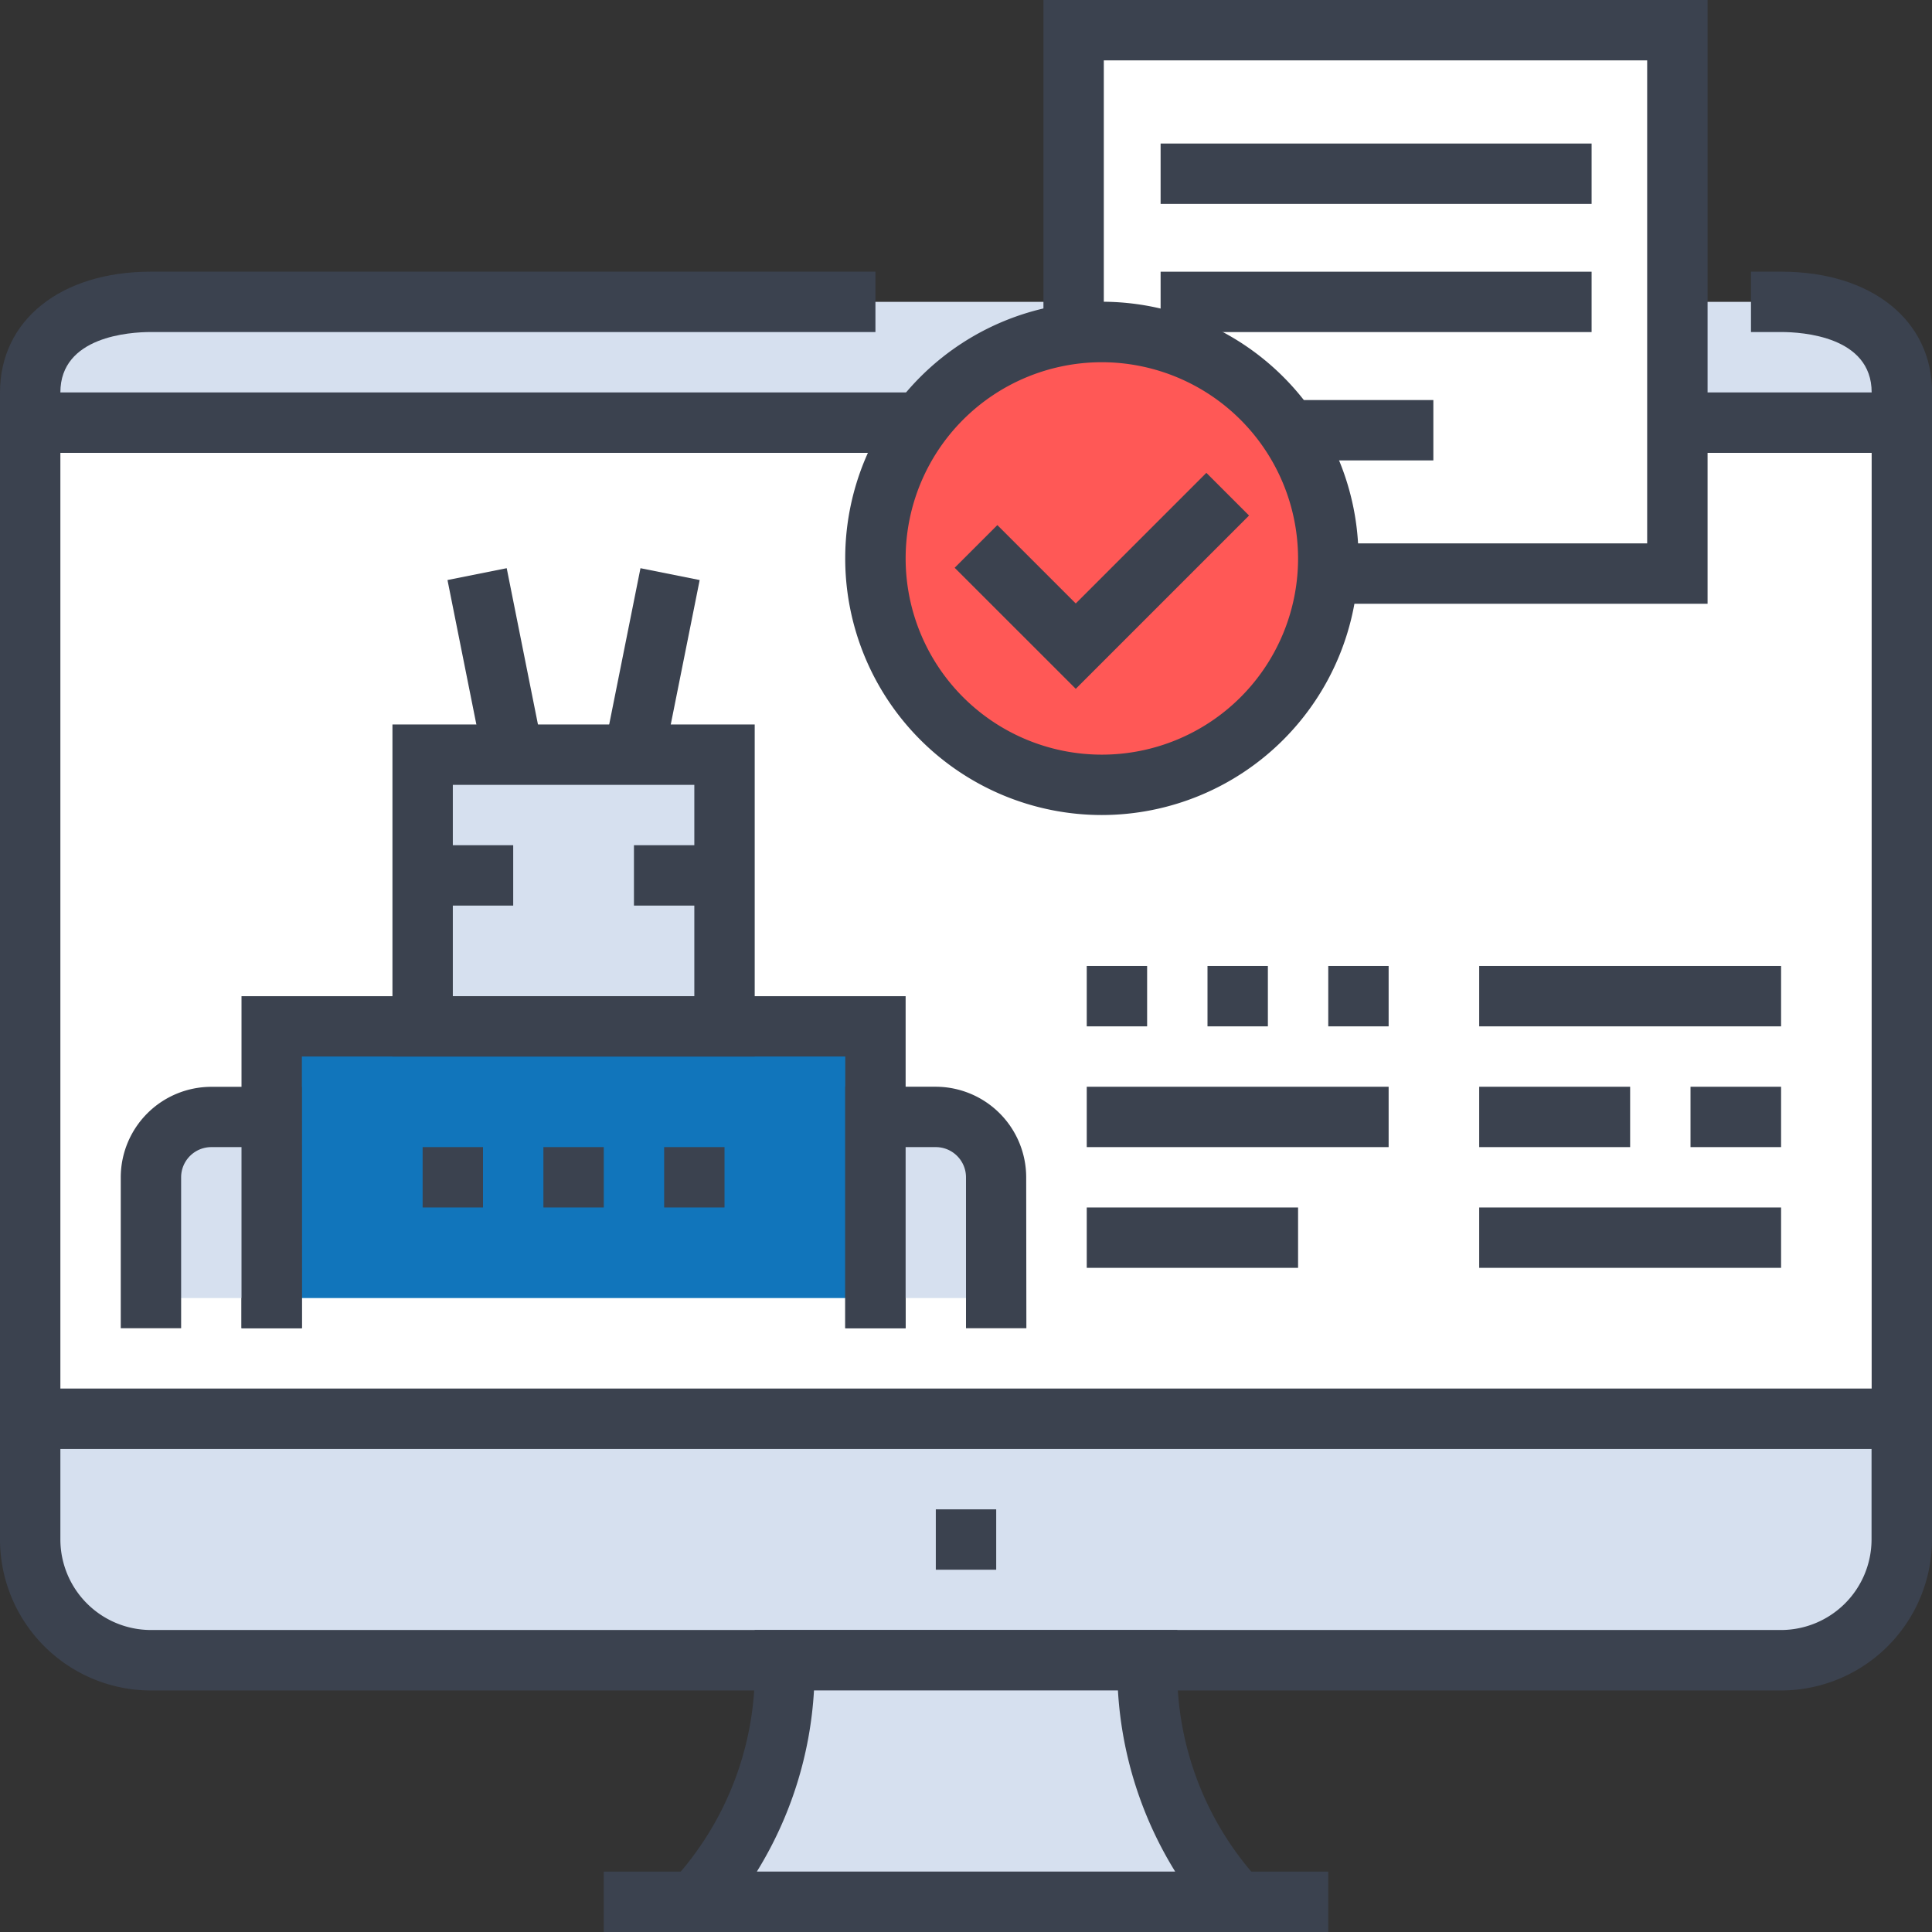 <svg id="Component_4_1" data-name="Component 4 – 1" xmlns="http://www.w3.org/2000/svg" width="104.638" height="104.637" viewBox="0 0 104.638 104.637">
  <rect x="0" y="0" width="104.638" height="104.637" fill="#333333" stroke="none"/>
  <g id="Group_119" data-name="Group 119" transform="translate(0 14.714)">
    <g id="Group_108" data-name="Group 108">
      <g id="Group_107" data-name="Group 107">
        <g id="Group_98" data-name="Group 98" transform="translate(0 6.54)">
          <g id="Group_97" data-name="Group 97">
            <rect id="Rectangle_137" data-name="Rectangle 137" width="101.368" height="53.954" transform="translate(1.636 1.635)" fill="#fff"/>
            <g id="Group_96" data-name="Group 96">
              <path id="Path_35" data-name="Path 35" d="M3375.068,2088.727H3270.43V2031.5h104.638Zm-101.368-3.269h98.1v-50.685h-98.1Z" transform="translate(-3270.43 -2031.503)" fill="#3b424f"/>
            </g>
          </g>
        </g>
        <g id="Group_106" data-name="Group 106">
          <g id="Group_99" data-name="Group 99" transform="translate(32.7 86.653)">
            <path id="Path_36" data-name="Path 36" d="M3375.66,2282.05h0Z" transform="translate(-3374.025 -2280.415)" fill="#b0b0b0"/>
            <rect id="Rectangle_138" data-name="Rectangle 138" width="39.239" height="3.27" fill="#3b424f"/>
          </g>
          <g id="Group_101" data-name="Group 101" transform="translate(0 60.494)">
            <path id="Path_37" data-name="Path 37" d="M3275.443,2208.416v-6.54h101.368v6.54a6.54,6.54,0,0,1-6.54,6.54h-88.289A6.54,6.54,0,0,1,3275.443,2208.416Z" transform="translate(-3273.807 -2200.241)" fill="#d6e0ef"/>
            <g id="Group_100" data-name="Group 100">
              <path id="Path_38" data-name="Path 38" d="M3366.894,2213.215h-88.289a8.184,8.184,0,0,1-8.175-8.175v-8.174h104.638v8.174A8.184,8.184,0,0,1,3366.894,2213.215Zm-93.194-13.08v4.9a4.91,4.91,0,0,0,4.905,4.905h88.289a4.91,4.91,0,0,0,4.9-4.905v-4.9Z" transform="translate(-3270.43 -2196.866)" fill="#3b424f"/>
            </g>
          </g>
          <g id="Group_103" data-name="Group 103" transform="translate(33.658 73.574)">
            <path id="Path_39" data-name="Path 39" d="M3415.112,2255.042h-29.429c3.27-3.27,4.9-8.175,4.9-13.08h19.62C3410.208,2246.868,3411.843,2251.773,3415.112,2255.042Z" transform="translate(-3381.736 -2240.328)" fill="#d6e0ef"/>
            <g id="Group_102" data-name="Group 102">
              <path id="Path_40" data-name="Path 40" d="M3410.91,2253.3h-37.323l2.791-2.792a16.846,16.846,0,0,0,4.426-11.924v-1.635h22.89v1.635a16.844,16.844,0,0,0,4.425,11.924Zm-29.99-3.27h22.657a20.929,20.929,0,0,1-3.1-9.81h-16.462A20.907,20.907,0,0,1,3380.92,2250.032Z" transform="translate(-3373.587 -2236.953)" fill="#3b424f"/>
            </g>
          </g>
          <g id="Group_104" data-name="Group 104" transform="translate(50.684 67.034)">
            <path id="Path_41" data-name="Path 41" d="M3425.77,2220.178v-3.27h3.271v3.27Z" transform="translate(-3425.77 -2216.909)" fill="#3b424f"/>
          </g>
          <g id="Group_105" data-name="Group 105">
            <path id="Path_42" data-name="Path 42" d="M3370.271,2016.47c3.611,0,6.54,1.635,6.54,4.9v1.635H3275.443v-1.635c0-3.27,2.927-4.9,6.54-4.9h88.289Z" transform="translate(-3273.807 -2014.835)" fill="#d6e0ef"/>
            <path id="Path_43" data-name="Path 43" d="M3375.068,2021.269H3270.43V2018c0-3.912,3.286-6.54,8.175-6.54h39.239v3.269h-39.239c-1.15,0-4.905.237-4.905,3.27h98.1c0-3.034-3.753-3.27-4.9-3.27h-1.636v-3.269h1.636c4.888,0,8.174,2.627,8.174,6.54Z" transform="translate(-3270.43 -2011.46)" fill="#3b424f"/>
          </g>
        </g>
      </g>
    </g>
    <g id="Group_113" data-name="Group 113" transform="translate(58.859 37.604)">
      <g id="Group_110" data-name="Group 110">
        <path id="Path_44" data-name="Path 44" d="M3455.836,2131.723h0Z" transform="translate(-3454.201 -2130.087)" fill="#fff"/>
        <g id="Group_109" data-name="Group 109">
          <path id="Path_45" data-name="Path 45" d="M3463.906,2129.98v-3.27h3.27v3.27Zm-6.54,0v-3.27h3.27v3.27Zm-6.54,0v-3.27h3.27v3.27Z" transform="translate(-3450.826 -2126.71)" fill="#3b424f"/>
        </g>
      </g>
      <g id="Group_111" data-name="Group 111" transform="translate(0 6.541)">
        <rect id="Rectangle_139" data-name="Rectangle 139" width="16.35" height="3.269" fill="#3b424f"/>
      </g>
      <g id="Group_112" data-name="Group 112" transform="translate(0 13.08)">
        <rect id="Rectangle_140" data-name="Rectangle 140" width="11.445" height="3.269" fill="#3b424f"/>
      </g>
    </g>
    <g id="Group_118" data-name="Group 118" transform="translate(80.114 37.604)">
      <g id="Group_114" data-name="Group 114" transform="translate(0)">
        <rect id="Rectangle_141" data-name="Rectangle 141" width="16.35" height="3.27" fill="#3b424f"/>
      </g>
      <g id="Group_116" data-name="Group 116" transform="translate(0 6.541)">
        <g id="Group_115" data-name="Group 115">
          <path id="Path_46" data-name="Path 46" d="M3532.319,2150.025h-4.905v-3.269h4.905Zm-8.175,0h-8.175v-3.269h8.175Z" transform="translate(-3515.969 -2146.756)" fill="#3b424f"/>
        </g>
      </g>
      <g id="Group_117" data-name="Group 117" transform="translate(0 13.08)">
        <rect id="Rectangle_142" data-name="Rectangle 142" width="16.35" height="3.269" fill="#3b424f"/>
      </g>
    </g>
  </g>
  <g id="Group_131" data-name="Group 131" transform="translate(6.541 30.774)">
    <g id="Group_120" data-name="Group 120" transform="translate(6.54 23.179)">
      <rect id="Rectangle_143" data-name="Rectangle 143" width="32.7" height="14.715" transform="translate(1.635 1.635)" fill="#1175bb"/>
      <path id="Path_47" data-name="Path 47" d="M3346.489,2149.707h-3.27v-14.715h-29.43v14.715h-3.27v-17.984h35.969Z" transform="translate(-3310.52 -2131.723)" fill="#3b424f"/>
    </g>
    <g id="Group_121" data-name="Group 121" transform="translate(0 28.084)">
      <path id="Path_48" data-name="Path 48" d="M3302.026,2161.576v-9.81h-3.27a3.269,3.269,0,0,0-3.27,3.27v6.541Z" transform="translate(-3293.851 -2150.131)" fill="#d6e0ef"/>
      <path id="Path_49" data-name="Path 49" d="M3300.285,2159.836h-3.27v-9.81h-1.635a1.637,1.637,0,0,0-1.635,1.635v8.175h-3.27v-8.175a4.909,4.909,0,0,1,4.9-4.9h4.9Z" transform="translate(-3290.476 -2146.756)" fill="#3b424f"/>
    </g>
    <g id="Group_122" data-name="Group 122" transform="translate(39.239 28.084)">
      <path id="Path_50" data-name="Path 50" d="M3422.289,2161.576v-6.541a3.27,3.27,0,0,0-3.271-3.27h-3.27v9.81Z" transform="translate(-3414.114 -2150.131)" fill="#d6e0ef"/>
      <path id="Path_51" data-name="Path 51" d="M3420.548,2159.836h-3.27v-8.175a1.637,1.637,0,0,0-1.635-1.635h-1.635v9.81h-3.27v-13.08h4.9a4.91,4.91,0,0,1,4.9,4.9Z" transform="translate(-3410.739 -2146.756)" fill="#3b424f"/>
    </g>
    <g id="Group_123" data-name="Group 123" transform="translate(17.695 0)">
      <rect id="Rectangle_144" data-name="Rectangle 144" width="3.271" height="11.606" transform="translate(0 0.641) rotate(-11.308)" fill="#3b424f"/>
    </g>
    <g id="Group_124" data-name="Group 124" transform="translate(25.869)">
      <rect id="Rectangle_145" data-name="Rectangle 145" width="11.606" height="3.27" transform="translate(0 11.38) rotate(-78.679)" fill="#3b424f"/>
    </g>
    <g id="Group_126" data-name="Group 126" transform="translate(14.714 8.464)">
      <rect id="Rectangle_146" data-name="Rectangle 146" width="16.35" height="14.714" transform="translate(1.635 1.636)" fill="#d6e0ef"/>
      <g id="Group_125" data-name="Group 125">
        <path id="Path_52" data-name="Path 52" d="M3355.193,2104.607h-19.62v-17.984h19.62Zm-16.35-3.269h13.08v-11.445h-13.08Z" transform="translate(-3335.573 -2086.623)" fill="#3b424f"/>
      </g>
    </g>
    <g id="Group_128" data-name="Group 128" transform="translate(16.349 31.353)">
      <g id="Group_127" data-name="Group 127">
        <path id="Path_53" data-name="Path 53" d="M3353.664,2160.046v-3.27h3.269v3.27Zm-6.54,0v-3.27h3.27v3.27Zm-6.541,0v-3.27h3.27v3.27Z" transform="translate(-3340.583 -2156.776)" fill="#3b424f"/>
      </g>
    </g>
    <g id="Group_129" data-name="Group 129" transform="translate(27.794 15.003)">
      <rect id="Rectangle_147" data-name="Rectangle 147" width="4.905" height="3.27" fill="#3b424f"/>
    </g>
    <g id="Group_130" data-name="Group 130" transform="translate(16.349 15.003)">
      <rect id="Rectangle_148" data-name="Rectangle 148" width="4.905" height="3.27" fill="#3b424f"/>
    </g>
  </g>
  <g id="Group_139" data-name="Group 139" transform="translate(56.513)">
    <g id="Group_135" data-name="Group 135">
      <g id="Group_134" data-name="Group 134">
        <g id="Group_133" data-name="Group 133">
          <rect id="Rectangle_149" data-name="Rectangle 149" width="32.699" height="29.429" transform="translate(1.636 1.635)" fill="#fff"/>
          <g id="Group_132" data-name="Group 132">
            <path id="Path_54" data-name="Path 54" d="M3479.606,1999.065h-35.97v-32.7h35.97Zm-32.7-3.27h29.429v-26.16h-29.429Z" transform="translate(-3443.636 -1966.365)" fill="#3b424f"/>
          </g>
        </g>
      </g>
    </g>
    <g id="Group_136" data-name="Group 136" transform="translate(6.346 7.774)">
      <rect id="Rectangle_150" data-name="Rectangle 150" width="23.343" height="3.269" fill="#3b424f"/>
    </g>
    <g id="Group_137" data-name="Group 137" transform="translate(6.346 14.716)">
      <rect id="Rectangle_151" data-name="Rectangle 151" width="23.343" height="3.269" fill="#3b424f"/>
    </g>
    <g id="Group_138" data-name="Group 138" transform="translate(6.346 21.667)">
      <rect id="Rectangle_152" data-name="Rectangle 152" width="14.772" height="3.269" fill="#3b424f"/>
    </g>
  </g>
  <g id="Group_145" data-name="Group 145" transform="translate(45.78 16.348)">
    <g id="Group_142" data-name="Group 142">
      <g id="Group_141" data-name="Group 141">
        <path id="Path_55" data-name="Path 55" d="M3440.273,2033.742a12.262,12.262,0,1,1-12.262-12.262A12.263,12.263,0,0,1,3440.273,2033.742Z" transform="translate(-3414.114 -2019.845)" fill="#ff5856"/>
        <g id="Group_140" data-name="Group 140">
          <path id="Path_56" data-name="Path 56" d="M3424.636,2044.264a13.9,13.9,0,1,1,13.9-13.9A13.913,13.913,0,0,1,3424.636,2044.264Zm0-24.524a10.627,10.627,0,1,0,10.627,10.627A10.64,10.64,0,0,0,3424.636,2019.74Z" transform="translate(-3410.739 -2016.47)" fill="#3b424f"/>
        </g>
      </g>
    </g>
    <g id="Group_144" data-name="Group 144" transform="translate(5.925 9.261)">
      <g id="Group_143" data-name="Group 143">
        <path id="Path_57" data-name="Path 57" d="M3435.456,2056.551l-6.558-6.557,2.312-2.312,4.246,4.246,7.074-7.075,2.312,2.312Z" transform="translate(-3428.898 -2044.853)" fill="#3b424f"/>
      </g>
    </g>
  </g>
</svg>
